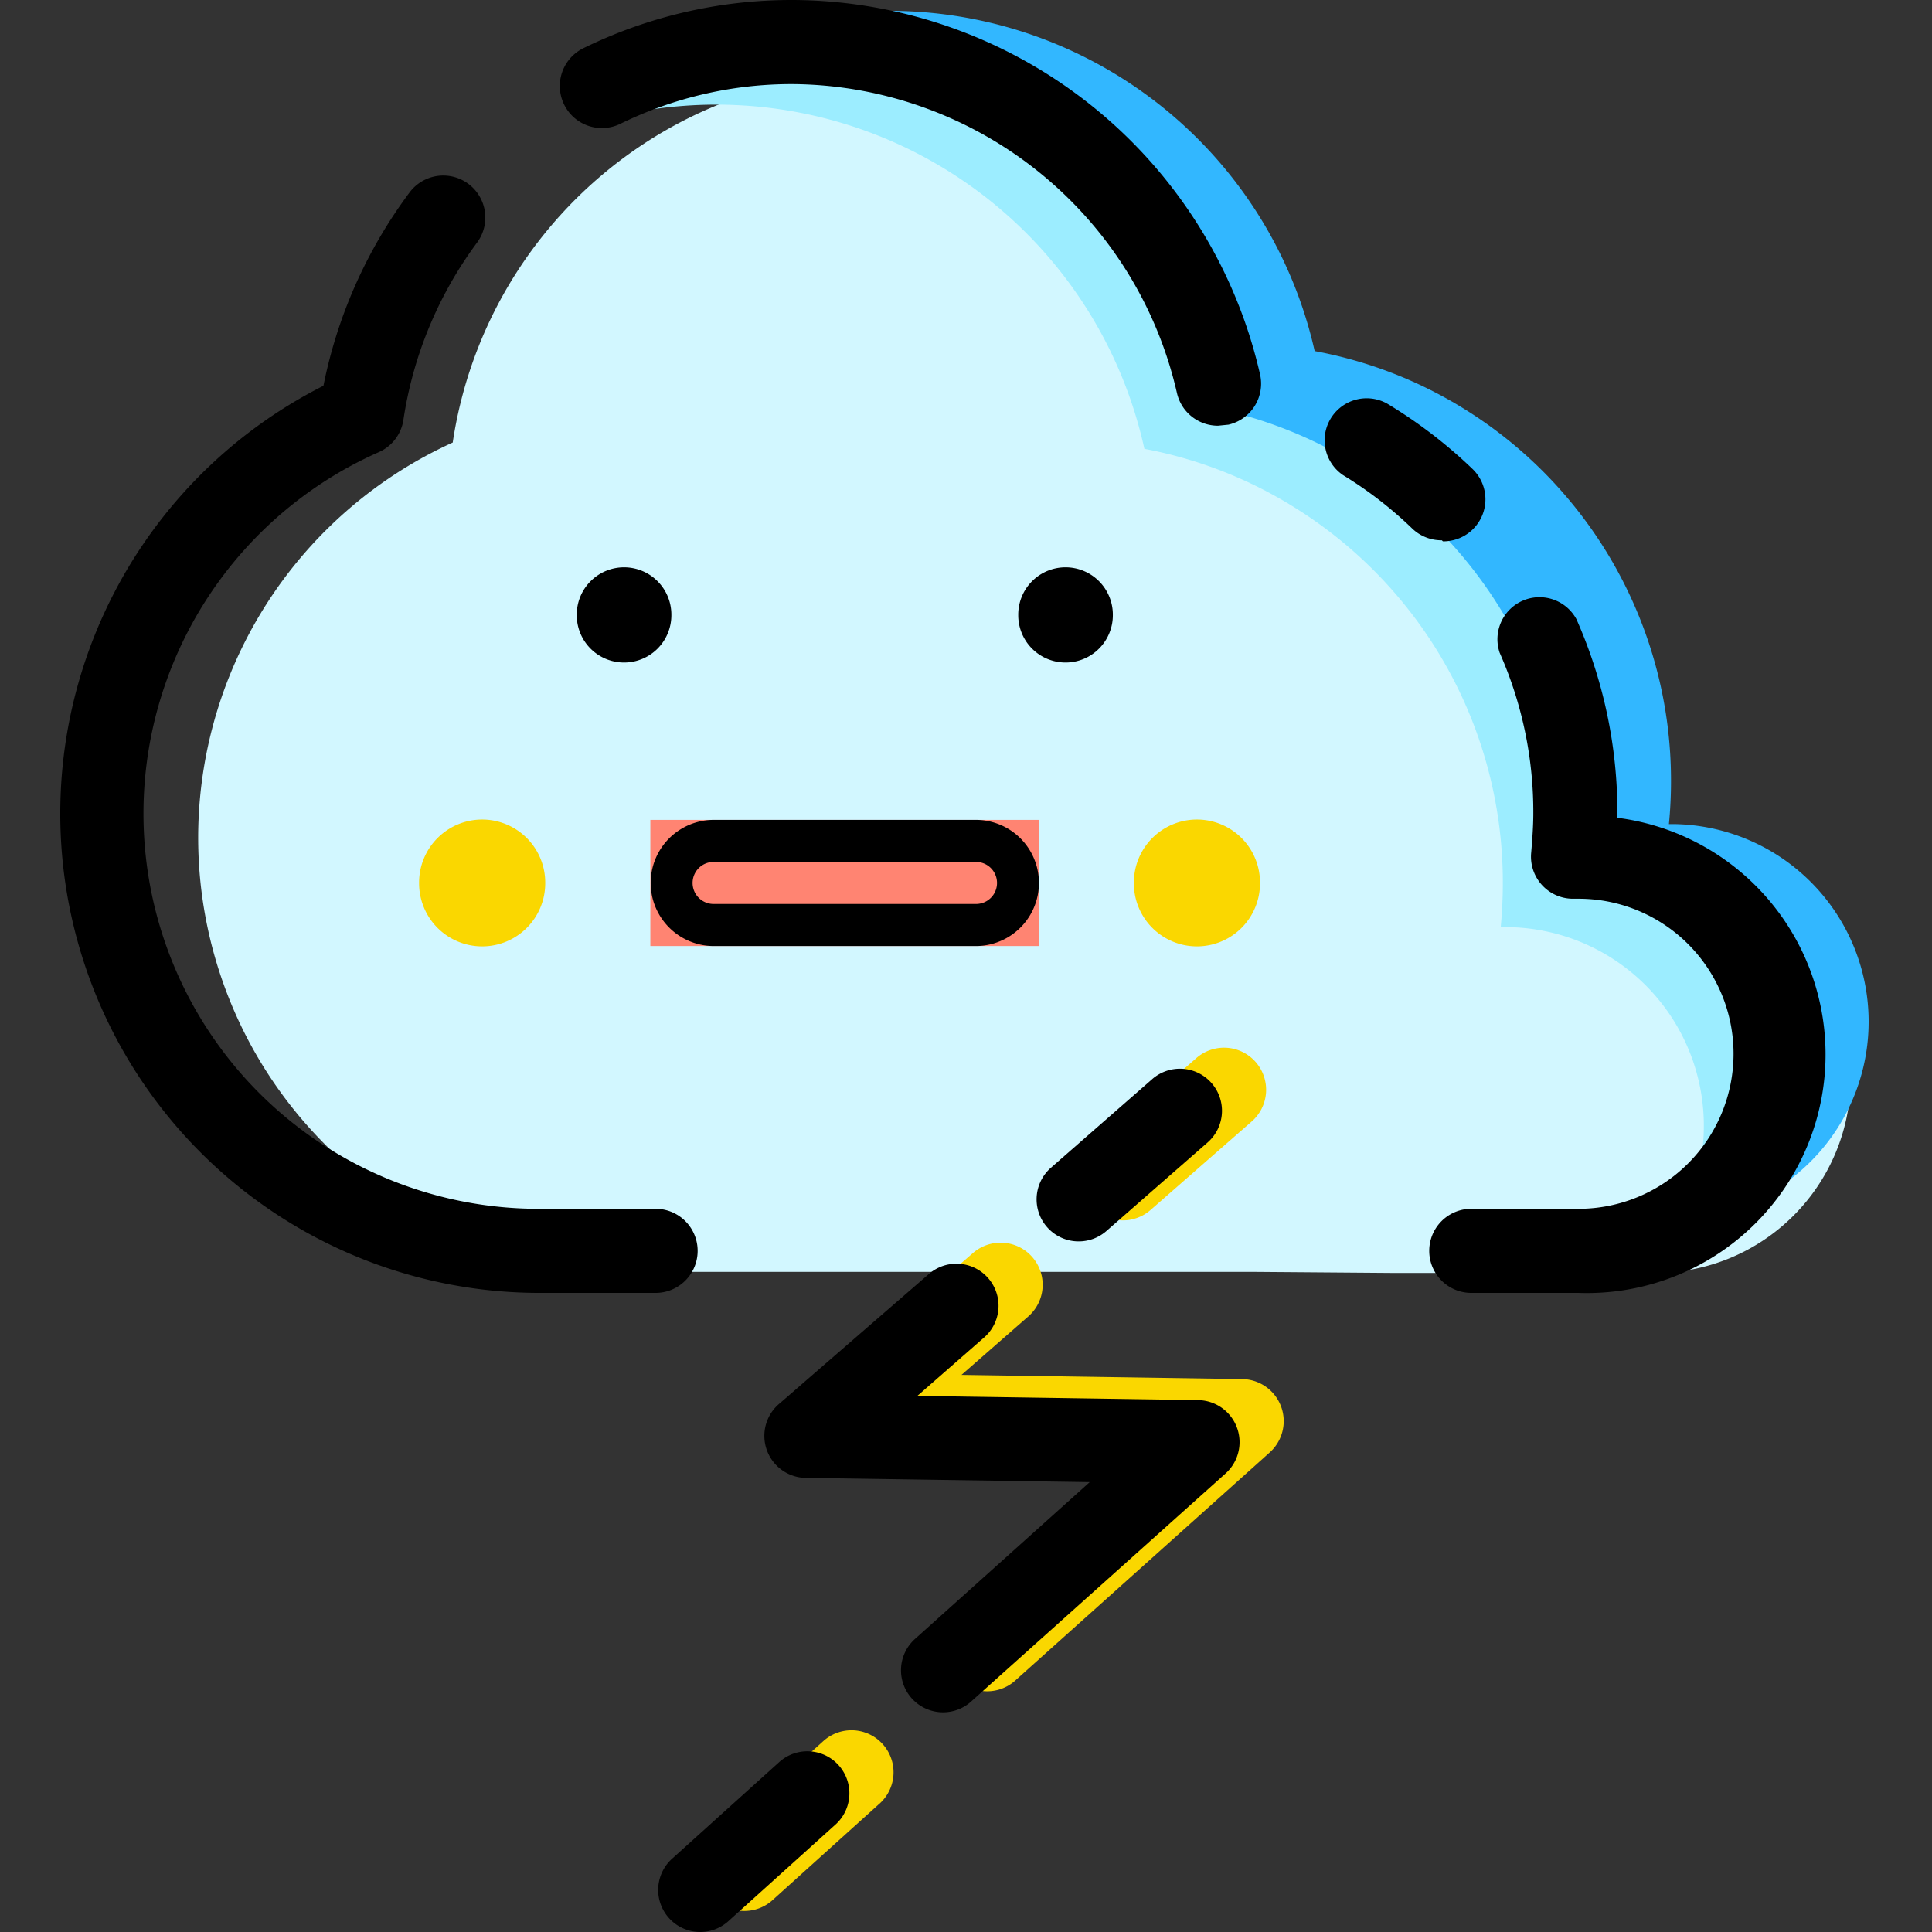 <?xml version="1.0" standalone="no"?><!DOCTYPE svg PUBLIC "-//W3C//DTD SVG 1.1//EN" "http://www.w3.org/Graphics/SVG/1.1/DTD/svg11.dtd"><svg class="icon" width="200px" height="200.00px" viewBox="0 0 1024 1024" version="1.1" xmlns="http://www.w3.org/2000/svg"><rect x="0" y="0" width="1024" height="1024" fill="#333333" stroke="none"/><path d="M665.044 674.123H333.555a230.093 230.093 0 0 1-93.597-439.572 230.093 230.093 0 0 1 125.353-172.152 226.193 226.193 0 0 1 100.283-23.399 228.421 228.421 0 0 1 222.85 179.394 225.636 225.636 0 0 1 76.883 29.528 230.093 230.093 0 0 1 110.311 196.665q0 11.7-1.114 22.842h2.786a103.625 103.625 0 0 1 0 207.251h-140.396" fill="#D2F7FF" /><path d="M876.752 666.324a105.297 105.297 0 0 0-78.555-174.937h-2.786q1.114-11.7 1.114-23.399A233.993 233.993 0 0 0 684.544 267.979a230.65 230.65 0 0 0-77.998-30.085 232.321 232.321 0 0 0-295.276-172.152 231.207 231.207 0 0 1 352.103 142.624 229.536 229.536 0 0 1 77.44 29.528 231.764 231.764 0 0 1 111.425 198.337q0 11.7-1.114 22.842h2.786a104.74 104.74 0 0 1 22.285 206.693z" fill="#9CEDFF" /><path d="M910.179 644.039a105.297 105.297 0 0 0-78.555-174.937h-2.786q1.114-11.7 1.114-23.399A233.993 233.993 0 0 0 717.971 245.694a230.65 230.65 0 0 0-77.998-30.085A232.321 232.321 0 0 0 344.697 43.458a231.207 231.207 0 0 1 352.103 142.624 229.536 229.536 0 0 1 77.44 29.528 231.764 231.764 0 0 1 111.425 198.337q0 11.7-1.114 22.842h2.786a104.74 104.74 0 0 1 22.285 206.693z" fill="#32B7FF" /><path d="M836.639 685.266h-56.827a22.285 22.285 0 0 1 0-44.57h56.827a82.176 82.176 0 0 0 0-164.352h-2.228a22.285 22.285 0 0 1-22.842-24.514c0.557-6.686 1.114-13.928 1.114-20.614a208.365 208.365 0 0 0-17.828-85.24 22.285 22.285 0 0 1 40.67-17.828 252.935 252.935 0 0 1 21.728 103.068v2.228a126.467 126.467 0 0 1-20.614 251.821z m-489.156 0h-61.284a254.049 254.049 0 0 1-114.768-480.799 254.606 254.606 0 0 1 45.684-102.511 22.285 22.285 0 0 1 35.656 26.742 210.036 210.036 0 0 0-38.999 94.154 22.285 22.285 0 0 1-12.814 16.714 209.479 209.479 0 0 0 85.24 401.13h61.284a22.285 22.285 0 0 1 0 44.57z m416.73-398.902a22.285 22.285 0 0 1-15.6-6.128 210.036 210.036 0 0 0-36.77-28.413 22.285 22.285 0 0 1 23.399-37.885 254.606 254.606 0 0 1 45.127 34.542 22.285 22.285 0 0 1-15.6 38.442zM645.545 225.638a22.285 22.285 0 0 1-21.728-17.271A210.593 210.593 0 0 0 420.466 44.572a206.136 206.136 0 0 0-91.926 21.171 22.302 22.302 0 0 1-19.499-40.113 250.706 250.706 0 0 1 111.425-25.628A255.163 255.163 0 0 1 667.83 198.339a22.285 22.285 0 0 1-16.714 26.742z"  /><path d="M394.838 1012.855a22.285 22.285 0 0 1-15.042-38.999l56.827-51.256a22.285 22.285 0 0 1 30.085 32.87l-56.827 51.256a22.285 22.285 0 0 1-15.042 6.128z m128.696-116.439a22.285 22.285 0 0 1-15.042-38.999L600.975 774.406l-150.424-2.228a22.285 22.285 0 0 1-14.485-38.999l79.669-69.084a22.302 22.302 0 0 1 29.528 33.428l-35.656 31.199 148.752 2.228a22.285 22.285 0 0 1 14.485 38.999l-134.267 120.339a22.285 22.285 0 0 1-15.042 6.128z m71.312-249.592a22.285 22.285 0 0 1-14.485-38.999l53.484-46.799a22.302 22.302 0 1 1 29.528 33.428l-53.484 46.799a22.285 22.285 0 0 1-15.042 5.571z" fill="#FAD700" /><path d="M330.769 325.92m-25.071 0a25.071 25.071 0 1 0 50.141 0 25.071 25.071 0 1 0-50.141 0Z"  /><path d="M564.762 325.92m-25.071 0a25.071 25.071 0 1 0 50.141 0 25.071 25.071 0 1 0-50.141 0Z"  /><path d="M255.557 467.987m-33.428 0a33.428 33.428 0 1 0 66.855 0 33.428 33.428 0 1 0-66.855 0Z" fill="#FAD700" /><path d="M634.402 467.987m-33.428 0a33.428 33.428 0 1 0 66.855 0 33.428 33.428 0 1 0-66.855 0Z" fill="#FAD700" /><path d="M344.697 434.56l206.136 0 0 66.855-206.136 0 0-66.855Z" fill="#FF8472" /><path d="M517.406 501.415H378.125a33.428 33.428 0 0 1 0-66.855h139.281a33.428 33.428 0 0 1 0 66.855z m-139.281-44.57a11.143 11.143 0 0 0 0 22.285h139.281a11.143 11.143 0 0 0 0-22.285z"  /><path d="M371.439 1023.998a22.285 22.285 0 0 1-15.042-38.999l56.827-51.256a22.285 22.285 0 0 1 30.085 32.87l-56.827 51.256a22.285 22.285 0 0 1-15.042 6.128z m128.696-116.439a22.285 22.285 0 0 1-15.042-38.999L577.576 785.548l-150.424-2.228a22.285 22.285 0 0 1-14.485-38.999l79.669-69.084a22.302 22.302 0 0 1 29.528 33.428l-35.656 31.199 148.752 2.228a22.285 22.285 0 0 1 14.485 38.999l-134.267 120.339a22.285 22.285 0 0 1-15.042 6.128z m71.312-249.592a22.285 22.285 0 0 1-14.485-38.999l53.484-46.799a22.302 22.302 0 1 1 29.528 33.428l-53.484 46.799a22.285 22.285 0 0 1-15.042 5.571z"  /></svg>